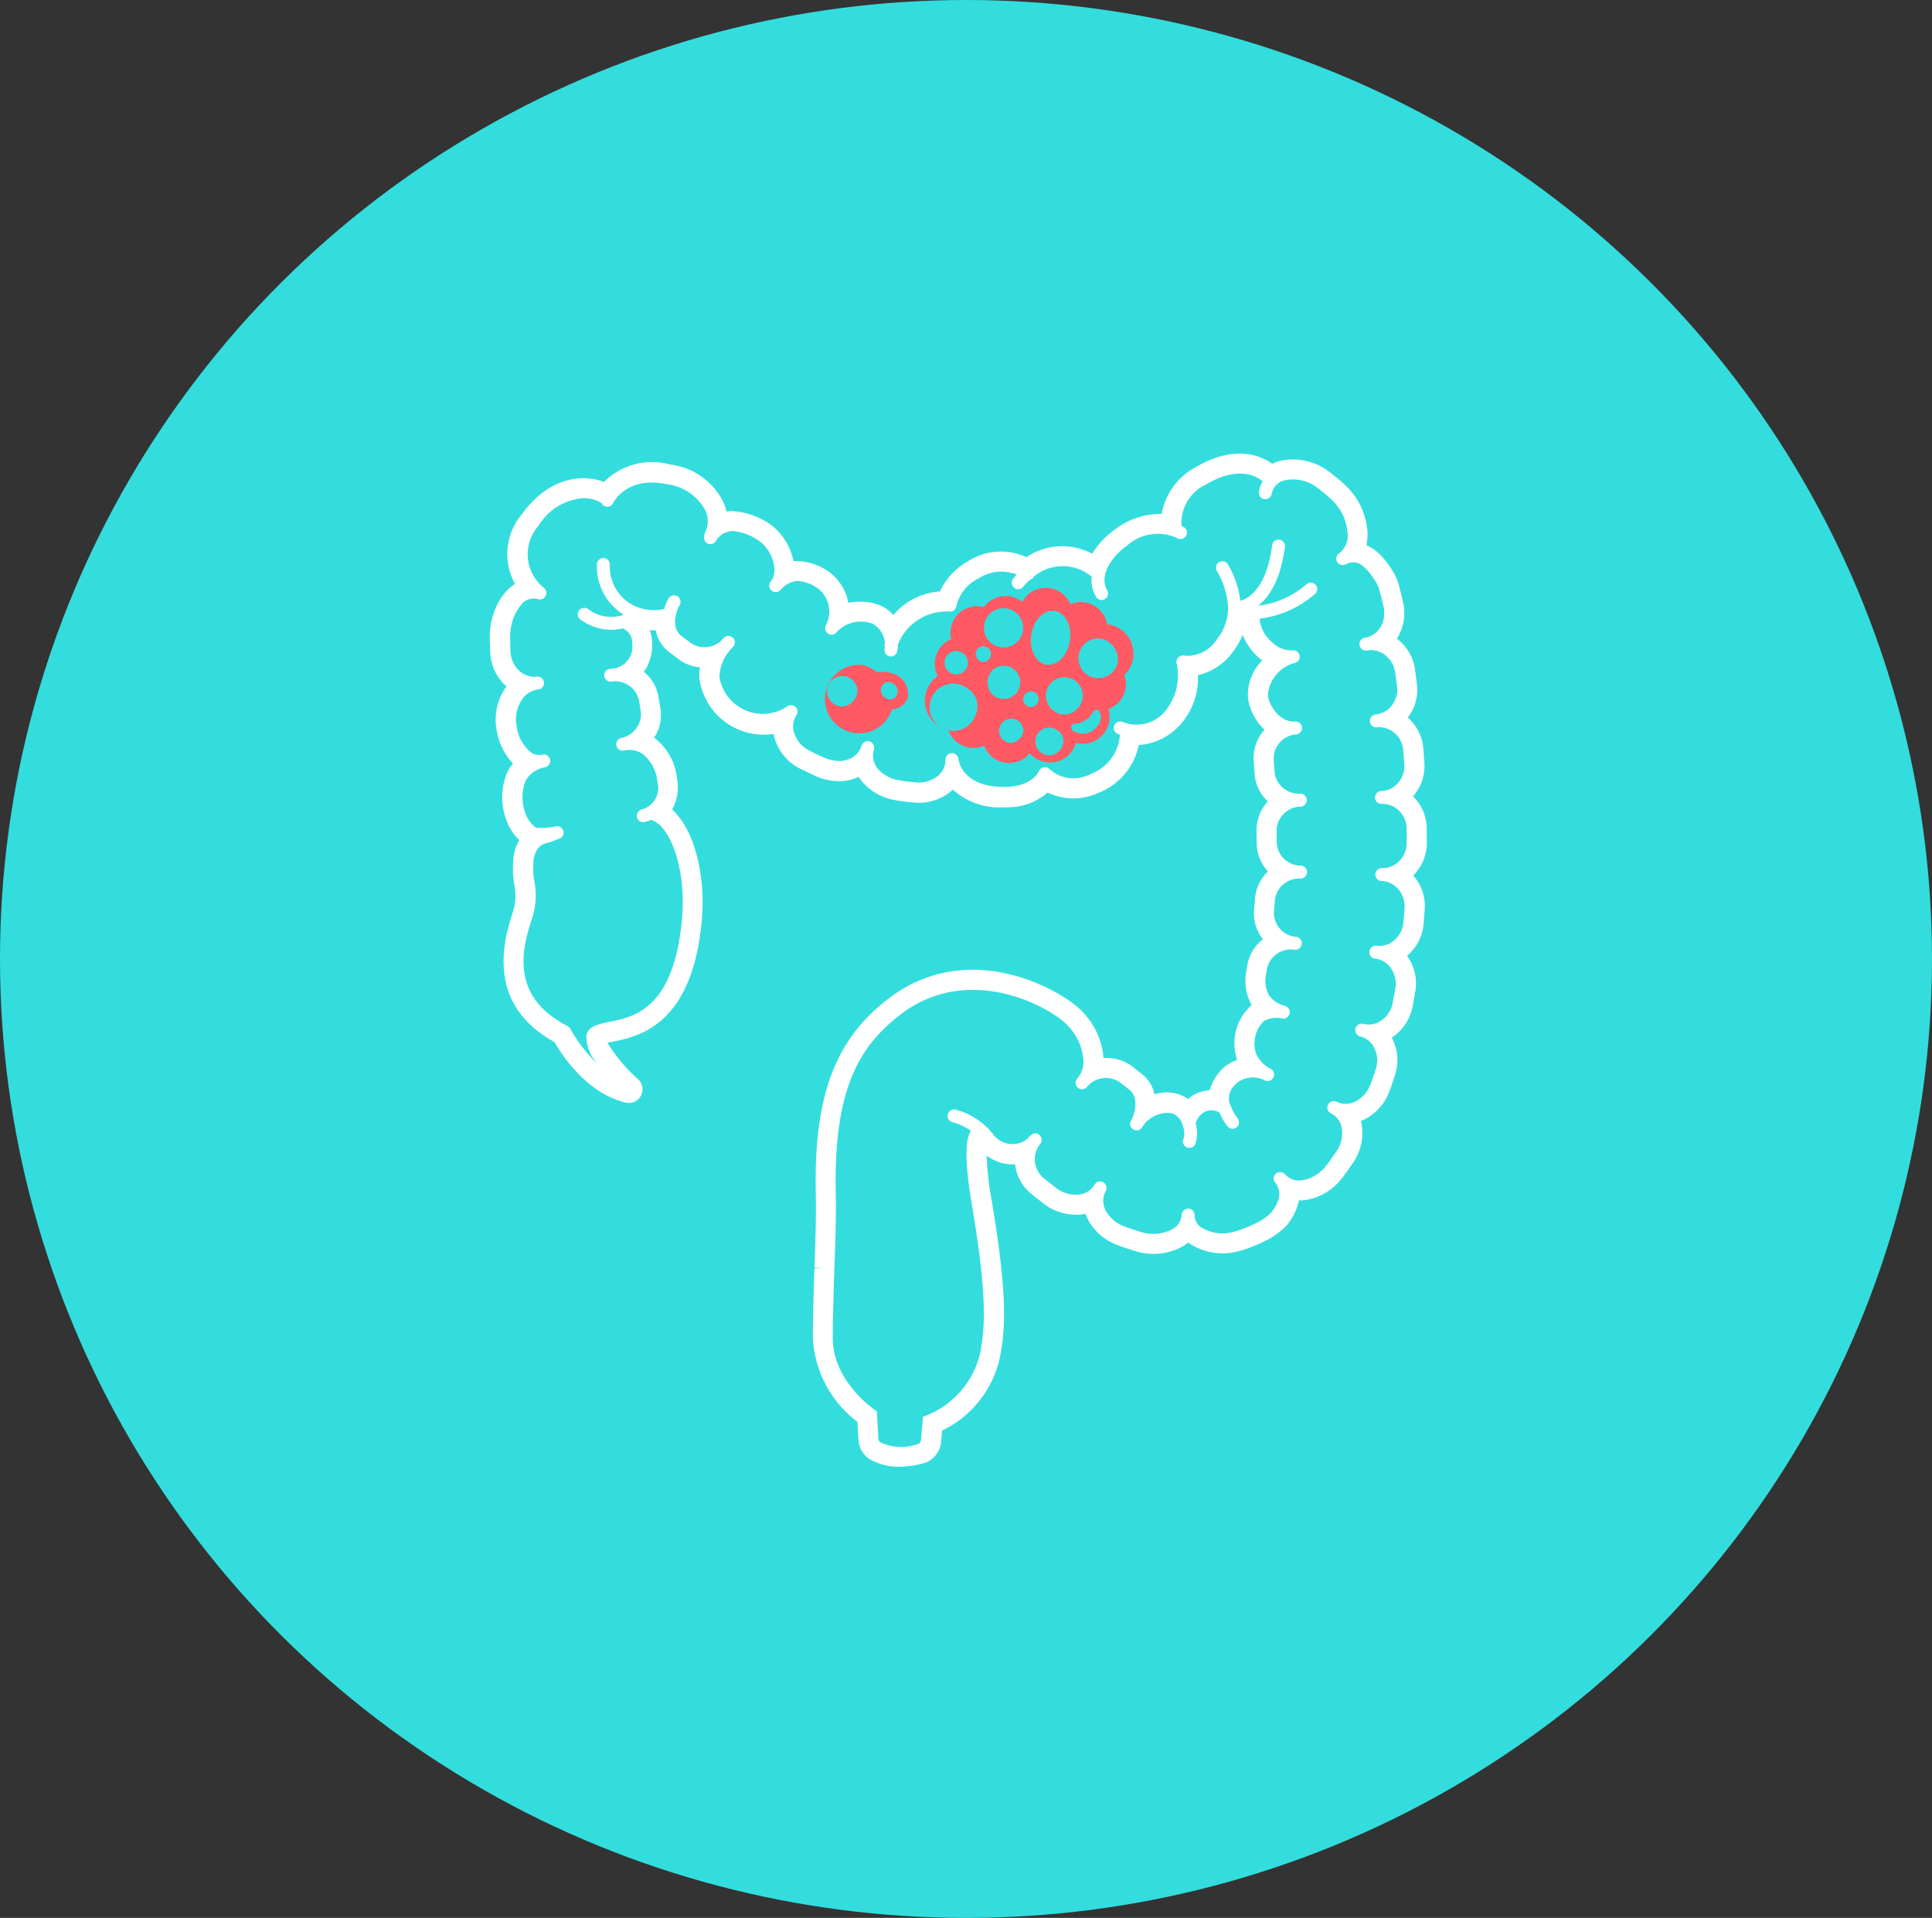 <svg xmlns="http://www.w3.org/2000/svg" width="138" height="137" viewBox="0 0 138 137">
  <rect x="0" y="0" width="138" height="137" fill="#333333" stroke="none"/>
  <defs>
    <style>
      .cls-1 {
        fill: #3dd;
      }

      .cls-2 {
        fill: #ff5a64;
      }

      .cls-3 {
        fill: #fff;
      }
    </style>
  </defs>
  <g id="Group_87" data-name="Group 87" transform="translate(-1027 -3249)">
    <ellipse id="Ellipse_7" data-name="Ellipse 7" class="cls-1" cx="69" cy="68.5" rx="69" ry="68.5" transform="translate(1027 3249)"/>
    <g id="Group_35" data-name="Group 35" transform="translate(826.438 3215.122)">
      <path id="Path_154" data-name="Path 154" class="cls-2" d="M258.682,73.326a2.122,2.122,0,0,0-1.876-1.906,1.919,1.919,0,0,0-2.061-1.574,1.9,1.9,0,0,0-.562.143,1.91,1.91,0,0,0-3.438-.174,1.91,1.91,0,0,0-2.729.374,1.943,1.943,0,0,0-.664-.053,1.912,1.912,0,0,0-1.729,2.083c.011.087.026.177.045.264a1.908,1.908,0,0,0-1.163,1.94,1.834,1.834,0,0,0,.2.691A2.172,2.172,0,0,0,245.471,79a1.912,1.912,0,0,0,1.974,1.249,1.76,1.76,0,0,0,.577-.147,1.916,1.916,0,0,0,1.963,1.23,1.945,1.945,0,0,0,1.3-.695,1.916,1.916,0,0,0,3.295-.744,1.853,1.853,0,0,0,.664.057,1.918,1.918,0,0,0,1.729-2.087,1.589,1.589,0,0,0-.079-.381,1.921,1.921,0,0,0,1.249-1.978,1.83,1.83,0,0,0-.106-.457,2.116,2.116,0,0,0,.642-1.721m-7.292-1.144c.159-1.061.91-1.823,1.676-1.706s1.249,1.068,1.083,2.125-.91,1.823-1.672,1.7-1.249-1.064-1.087-2.121m-3.363-.691a1.4,1.4,0,1,1,1.17,1.57,1.389,1.389,0,0,1-1.17-1.57M245.2,74.054a.834.834,0,1,1,.7.94.832.832,0,0,1-.7-.94m2.163,3.959a1.688,1.688,0,1,1-.559-2.023,1.506,1.506,0,0,1,.559,2.023m.257-4.039a.552.552,0,1,1,.732-.038.522.522,0,0,1-.732.038m1.057.676a1.183,1.183,0,1,1-.1,1.755,1.249,1.249,0,0,1,.1-1.755m1.136,5.243a.869.869,0,1,1,1.015-.91.979.979,0,0,1-1.015.91m1.2-2.695a.55.55,0,1,1,.736-.034.522.522,0,0,1-.736.034m2.563,2.982a.987.987,0,1,1-.328-1.185.876.876,0,0,1,.328,1.185m-.657-2.634a1.317,1.317,0,1,1,1.755-.083,1.25,1.25,0,0,1-1.755.083m3.333.951a1.638,1.638,0,0,1-.253.336,1.275,1.275,0,0,1-1.6.219c-.291-.2-.121-.517.034-.517a1.578,1.578,0,0,0,1.079-.464,1.6,1.6,0,0,0,.276-.366.357.357,0,0,1,.355-.174l.023.015a.836.836,0,0,1,.083.951m1.291-4.276a1.417,1.417,0,1,1-1.155-1.766,1.5,1.5,0,0,1,1.155,1.766" transform="translate(22.837 7.048)"/>
      <path id="Path_155" data-name="Path 155" class="cls-2" d="M247.384,71.028a1.854,1.854,0,0,0-1.046-.064,3.682,3.682,0,0,0-.985-.532,2.449,2.449,0,1,0,1.989,3.246l.019-.075a1.3,1.3,0,0,0,1.121-.793,1.5,1.5,0,0,0-1.1-1.781m-3.559,2.359a1.087,1.087,0,1,1,1.076-1.208,1.148,1.148,0,0,1-1.076,1.208m3.71-.585a.642.642,0,0,1-.091.038.622.622,0,0,1-.747-.253.612.612,0,0,1,.125-.853.467.467,0,0,1,.181-.072.628.628,0,0,1,.653.283.615.615,0,0,1-.121.857" transform="translate(16.905 10.954)"/>
      <path id="Path_156" data-name="Path 156" class="cls-3" d="M302.471,93.576l0-.483a3.262,3.262,0,0,0-.978-2.333,3.271,3.271,0,0,0,.811-2.393l-.072-.97a3.258,3.258,0,0,0-1.117-2.257,3.26,3.26,0,0,0,.649-2.446l-.125-.981a3.36,3.36,0,0,0-1.3-2.212,3.389,3.389,0,0,0,.438-2.612l-.253-1.049a4.159,4.159,0,0,0-.627-1.4l-.2-.283c-.079-.113-.17-.226-.257-.332a4.742,4.742,0,0,0-.6-.6,3.4,3.4,0,0,0-.676-.4,4.331,4.331,0,0,0,.079-.932,5.439,5.439,0,0,0-.419-1.717,5.148,5.148,0,0,0-1.1-1.57c-.106-.1-.453-.43-.691-.615l-.2-.155a5.921,5.921,0,0,0-.476-.366,4.245,4.245,0,0,0-3.45-.649,2.735,2.735,0,0,0-.472.189c-.868-.619-2.706-1.381-5.461.238a4.7,4.7,0,0,0-2.434,3.344,5.311,5.311,0,0,0-3.261,1.049,5.9,5.9,0,0,0-1.7,1.793,4.56,4.56,0,0,0-4.7.245,4.352,4.352,0,0,0-4.163.283,4.75,4.75,0,0,0-2.012,2.163,4.819,4.819,0,0,0-3.333,1.683,2.6,2.6,0,0,0-.978-.7,3.981,3.981,0,0,0-2.234-.162,3.511,3.511,0,0,0-1.242-2.11,4.1,4.1,0,0,0-2.578-.879.938.938,0,0,0-.1.011,4.318,4.318,0,0,0-1.419-2.446l-.14-.117a5.274,5.274,0,0,0-3.008-1.023c-.075.011-.147.023-.227.038a3.385,3.385,0,0,0-.223-.694,4.9,4.9,0,0,0-3.812-2.668,4.824,4.824,0,0,0-4.707,1.249,3.667,3.667,0,0,0-.657-.189c-.894-.177-3.186-.279-5.19,2.472a4.414,4.414,0,0,0-.506,5,3.13,3.13,0,0,0-.725.642,4.371,4.371,0,0,0-.827,1.54,4.76,4.76,0,0,0-.2.864,4.256,4.256,0,0,0-.053.736l.034,1.1a3.411,3.411,0,0,0,1.162,2.442l-.023.026a4,4,0,0,0-.668,3.148,4.5,4.5,0,0,0,1.155,2.329,3.124,3.124,0,0,0-.374.547,4.586,4.586,0,0,0-.128,3.412,3.594,3.594,0,0,0,.634,1.17c.1.121.208.234.317.347a3.276,3.276,0,0,0-.438,1.668,5.992,5.992,0,0,0,.079,1.48,4.008,4.008,0,0,1-.159,2.174c-1.393,4.167-.37,7.228,3.031,9.1.581,1.012,2.374,3.706,5.107,4.325a.973.973,0,0,0,.872-1.661,11.641,11.641,0,0,1-2.193-2.608,3.7,3.7,0,0,1,.389-.083c1.831-.377,5.631-1.162,6.337-8.541.325-3.4-.551-6.65-2.11-8.039a3.263,3.263,0,0,0,.355-2.185,4.18,4.18,0,0,0-1.642-2.952,2.9,2.9,0,0,0,.449-2.125l-.14-.793a2.846,2.846,0,0,0-1.038-1.781,3.319,3.319,0,0,0,.589-1.989,2.973,2.973,0,0,0-.166-.993c.143.011.287.015.426.015a2.534,2.534,0,0,0,.966,1.559l.457.347a.972.972,0,0,1,.132.1,3,3,0,0,0,1.608.634,3.453,3.453,0,0,0-.049.762,4.628,4.628,0,0,0,5.3,3.993c.019.094.038.177.06.264a3.577,3.577,0,0,0,1.883,2.242l1.1.525a4.357,4.357,0,0,0,1.385.34,3.824,3.824,0,0,0,.744-.023,3.692,3.692,0,0,0,.661-.177c.087-.03.17-.068.253-.106.053.083.106.174.166.253a3.922,3.922,0,0,0,2.4,1.408l.166.03c.1.019.211.042.359.06l.732.079a3.68,3.68,0,0,0,2.676-.717c.076-.072.151-.136.223-.2a4.872,4.872,0,0,0,3.6,1.264c.083,0,.162,0,.245,0a4.278,4.278,0,0,0,2.925-1.053,4.241,4.241,0,0,0,3.627.026,4.653,4.653,0,0,0,2.88-3.416,4.377,4.377,0,0,0,2.906-1.393,4.951,4.951,0,0,0,1.321-3.6,4.239,4.239,0,0,0,2.521-1.7,5.7,5.7,0,0,0,.679-1.174,4.26,4.26,0,0,0,1.034,1.525c.117.106.234.208.358.3a3.483,3.483,0,0,0-1.015,2.706,3.848,3.848,0,0,0,1.178,2.238,3.07,3.07,0,0,0-.774,2.257l.064.857a3,3,0,0,0,.947,2.012,3.081,3.081,0,0,0-.808,2.091l.008.411,0,.438a3.032,3.032,0,0,0,.815,2.061A3.016,3.016,0,0,0,290.2,98.1c0,.1-.015.283-.03.393l-.034.43a2.957,2.957,0,0,0,.634,2.049,2.911,2.911,0,0,0-1.1,1.8l-.1.555a3.624,3.624,0,0,0,.389,2.34,1.03,1.03,0,0,0-.128.128,3.661,3.661,0,0,0-.9,3.8,2.605,2.605,0,0,0-1.268.872,3.222,3.222,0,0,0-.691,1.291,2.7,2.7,0,0,0-1,.257,2.33,2.33,0,0,0-.559.374,2.325,2.325,0,0,0-.672-.347,2.7,2.7,0,0,0-1.717.011,2.443,2.443,0,0,0-.887-1.449l-.6-.476a3.124,3.124,0,0,0-2.155-.676,5.3,5.3,0,0,0-1.442-3.238c-1.295-1.48-8.077-5.5-13.946-.978-3.823,2.944-5.318,7-5.16,13.976.034,1.408-.026,3.261-.094,5.216l.513.019-.517.038c-.057,1.691-.113,3.446-.113,4.994a8.037,8.037,0,0,0,3.186,5.967l.075,1.3a1.738,1.738,0,0,0,1.095,1.514,4.089,4.089,0,0,0,1.778.393,7.131,7.131,0,0,0,1.687-.226,1.747,1.747,0,0,0,1.34-1.54l.068-.819a7.582,7.582,0,0,0,4.137-5.258c.362-1.895.589-4.178-.593-11.183a22.106,22.106,0,0,1-.359-3.2,3.125,3.125,0,0,0,2.031.619,3.181,3.181,0,0,0,1.189,2.136l.842.668a3.789,3.789,0,0,0,2.695.781c.106-.015.2-.03.3-.053.038.106.076.2.121.3a3.863,3.863,0,0,0,2.182,1.94l.645.234.653.208a4.363,4.363,0,0,0,3.118-.234,3.162,3.162,0,0,0,.623-.393c.068.049.136.1.211.147a4.293,4.293,0,0,0,2.857.581,6.215,6.215,0,0,0,1.181-.309l.736-.287.668-.321a5.524,5.524,0,0,0,1.37-1.023,4.189,4.189,0,0,0,.74-1.283,3.439,3.439,0,0,0,.14-.513,3.72,3.72,0,0,0,.46-.026,4.012,4.012,0,0,0,2.559-1.491c.14-.159.309-.4.445-.593l.344-.491a3.731,3.731,0,0,0,.683-2.77,2.716,2.716,0,0,0-.06-.3l.211-.094a3.65,3.65,0,0,0,1.823-2.027l.034-.1c.064-.155.14-.362.166-.453l.174-.517a3.826,3.826,0,0,0,.193-1.4,3.447,3.447,0,0,0-.34-1.249,1.14,1.14,0,0,0-.06-.117c.038-.026.076-.045.109-.072a3.419,3.419,0,0,0,1.389-2.193l.185-1.027a3.405,3.405,0,0,0-.585-2.555,3.33,3.33,0,0,0,1.178-2.31l.042-.491c.011-.132.03-.393.038-.517a3.292,3.292,0,0,0-.819-2.419,3.308,3.308,0,0,0,.974-2.351Zm-3.231,13.191a1.554,1.554,0,0,1-1.3.245.468.468,0,0,0-.562.332.473.473,0,0,0,.336.566,1.528,1.528,0,0,1,1.019.845,1.949,1.949,0,0,1,.2.717,2.284,2.284,0,0,1-.125.849l-.174.521c-.03.091-.091.253-.136.377l-.042.1a2.211,2.211,0,0,1-1.091,1.246,1.5,1.5,0,0,1-1.329.019.457.457,0,1,0-.415.815,1.428,1.428,0,0,1,.781,1.064,2.292,2.292,0,0,1-.427,1.725l-.377.54a4.711,4.711,0,0,1-.328.438,2.685,2.685,0,0,1-1.657,1.015,1.35,1.35,0,0,1-1.246-.4.472.472,0,0,0-.664-.072.453.453,0,0,0-.053.645,1.284,1.284,0,0,1,.189,1.313,2.677,2.677,0,0,1-.468.815,4.046,4.046,0,0,1-.94.694l-.608.291-.657.253a4.711,4.711,0,0,1-.868.23,2.871,2.871,0,0,1-1.861-.355,1.038,1.038,0,0,1-.544-.872l0-.06a.463.463,0,0,0-.925-.011v.057a1.31,1.31,0,0,1-.8,1.042,2.981,2.981,0,0,1-2.076.143l-.611-.193-.6-.215a2.438,2.438,0,0,1-1.37-1.2,1.462,1.462,0,0,1,.026-1.321.459.459,0,1,0-.793-.464,1.451,1.451,0,0,1-1.121.706,2.307,2.307,0,0,1-1.653-.494l-.827-.645a1.78,1.78,0,0,1-.657-1.2,1.71,1.71,0,0,1,.381-1.279.374.374,0,0,0,.034-.068.726.726,0,0,0,.057-.091.589.589,0,0,0,.008-.117.3.3,0,0,0,0-.06.229.229,0,0,0-.03-.1l-.023-.072a.648.648,0,0,0-.045-.06.441.441,0,0,0-.068-.079.457.457,0,0,0-.593.015l-.057.045a1.583,1.583,0,0,1-.623.479,1.723,1.723,0,0,1-2.068-.634,5.072,5.072,0,0,0-2.638-1.706.461.461,0,0,0-.223.895,4.4,4.4,0,0,1,1.313.615c-.34.521-.517,1.778.06,5.212,1.147,6.771.936,8.915.6,10.678a6.352,6.352,0,0,1-3.8,4.435l-.276.1-.151,1.68a.317.317,0,0,1-.242.276,3.47,3.47,0,0,1-2.616-.109.3.3,0,0,1-.181-.26l-.113-1.982-.189-.125c-.03-.019-2.955-2.027-2.955-5.08,0-1.532.057-3.272.113-4.952.072-2,.132-3.888.1-5.348-.174-7.553,1.714-10.583,4.6-12.814,4.993-3.846,10.923-.427,11.987.8a3.928,3.928,0,0,1,1.094,2.363,1.81,1.81,0,0,1-.43,1.389l-.023.026a.459.459,0,0,0,.683.611l.023-.019a1.744,1.744,0,0,1,2.435-.283l.623.487a1.147,1.147,0,0,1,.4.861,2.4,2.4,0,0,1-.306,1.336.453.453,0,0,0,.17.623.458.458,0,0,0,.627-.159,2.137,2.137,0,0,1,2.121-1,1.2,1.2,0,0,1,.725.71c.015.042.026.083.042.117a.258.258,0,0,0,.03.091,1.667,1.667,0,0,1,.042.895.456.456,0,0,0,.211.615.423.423,0,0,0,.2.049.462.462,0,0,0,.415-.257,2.326,2.326,0,0,0,.034-1.483,1.36,1.36,0,0,1,.612-.815,1.1,1.1,0,0,1,1.106.038,3.555,3.555,0,0,0,.574.993.453.453,0,0,0,.347.162.47.47,0,0,0,.3-.113.465.465,0,0,0,.042-.653,3.954,3.954,0,0,1-.494-.925l-.079-.2a1.287,1.287,0,0,1,.31-1.144l.072-.068a.389.389,0,0,0,.053-.083,1.839,1.839,0,0,1,2.117-.264.463.463,0,0,0,.4-.834,2.23,2.23,0,0,1-.974-.947,1.161,1.161,0,0,1-.064-.136,2.241,2.241,0,0,1,.551-2.329,1.914,1.914,0,0,1,1.257-.2.46.46,0,1,0,.226-.891,2,2,0,0,1-1.121-.762,2.193,2.193,0,0,1-.223-1.389l.1-.544a1.732,1.732,0,0,1,1.963-1.31.467.467,0,0,0,.51-.408.458.458,0,0,0-.393-.513,1.722,1.722,0,0,1-1.6-1.77l.034-.415c.007-.109.03-.332.034-.438a1.744,1.744,0,0,1,1.831-1.54.472.472,0,0,0,.472-.445.459.459,0,0,0-.442-.476,1.729,1.729,0,0,1-1.729-1.665l0-.438-.008-.43a1.749,1.749,0,0,1,1.721-1.687.463.463,0,0,0-.019-.925h-.076a1.736,1.736,0,0,1-1.774-1.566l-.06-.864a1.726,1.726,0,0,1,1.612-1.8.469.469,0,0,0,.411-.51.457.457,0,0,0-.506-.408c-.917.083-1.812-.951-1.932-1.872a2.568,2.568,0,0,1,1.887-2.306.46.46,0,1,0-.159-.906,2,2,0,0,1-1.5-.653,2.462,2.462,0,0,1-.823-1.615,7.364,7.364,0,0,0,3.933-1.744.461.461,0,1,0-.551-.74,6.385,6.385,0,0,1-3.484,1.559c.785-.611,1.6-1.819,1.914-4.2a.46.46,0,1,0-.913-.117c-.393,3.008-1.615,3.774-2.268,3.971a7.023,7.023,0,0,0-.883-2.6.462.462,0,0,0-.811.442,5.688,5.688,0,0,1,.815,2.6l-.011.045a.3.3,0,0,0,.011.083,3.578,3.578,0,0,1-.781,2.148,2.48,2.48,0,0,1-2.344,1.193.45.45,0,0,0-.427.125.461.461,0,0,0-.121.434,4.027,4.027,0,0,1-.819,3.408,2.656,2.656,0,0,1-3.012.785.46.46,0,0,0-.615.208.454.454,0,0,0,.208.615,1.543,1.543,0,0,0,.185.083,3.221,3.221,0,0,1-2.076,2.793,2.594,2.594,0,0,1-2.94-.328.463.463,0,0,0-.423-.143.468.468,0,0,0-.347.279c-.019.045-.464,1.068-2.34,1.117-3.148.079-3.4-1.91-3.408-1.989a.481.481,0,0,0-.483-.423.471.471,0,0,0-.442.468,1.547,1.547,0,0,1-.6,1.212,2.278,2.278,0,0,1-1.634.4l-.7-.072c-.091-.015-.185-.03-.276-.049l-.143-.026a2.517,2.517,0,0,1-1.51-.845,1.527,1.527,0,0,1-.257-1.325.461.461,0,1,0-.879-.276,1.493,1.493,0,0,1-.94.959,2.8,2.8,0,0,1-.377.1,2.237,2.237,0,0,1-.423.011,2.8,2.8,0,0,1-.913-.226l-.634-.287-.4-.208a2.15,2.15,0,0,1-1.14-1.317,1.5,1.5,0,0,1,.177-1.227.456.456,0,0,0-.068-.593.473.473,0,0,0-.6-.026,3.133,3.133,0,0,1-4.827-2.1,3.016,3.016,0,0,1,.789-1.97,2.927,2.927,0,0,0,.208-.223.462.462,0,0,0-.672-.63,2.409,2.409,0,0,0-.2.219,1.755,1.755,0,0,1-2.2.147c-.068-.057-.128-.1-.189-.143l-.438-.328a1.168,1.168,0,0,1-.46-.9,1.985,1.985,0,0,1,.057-.642,2.5,2.5,0,0,1,.264-.683.463.463,0,0,0-.808-.453,3.364,3.364,0,0,0-.3.744,3.365,3.365,0,0,1-2.431-.389,3.153,3.153,0,0,1-1.453-2.8.461.461,0,1,0-.921.038,4.049,4.049,0,0,0,1.914,3.559,2.728,2.728,0,0,1-2.548-.411.462.462,0,1,0-.54.751,3.723,3.723,0,0,0,2.2.732,3.59,3.59,0,0,0,.826-.1l.042.026a1.105,1.105,0,0,1,.63,1.061,1.591,1.591,0,0,1-1.589,1.8.461.461,0,0,0,.1.917,1.731,1.731,0,0,1,1.963,1.313l.136.811a1.743,1.743,0,0,1-1.4,1.9.46.46,0,0,0-.34.555.466.466,0,0,0,.551.343,1.668,1.668,0,0,1,1.321.245,2.874,2.874,0,0,1,1.057,2,1.588,1.588,0,0,1-1.117,1.963.463.463,0,0,0,.106.913.442.442,0,0,0,.1-.015,2.161,2.161,0,0,0,.438-.151c1.332.317,2.578,3.442,2.219,7.16-.6,6.326-3.367,6.9-5.193,7.269a5.145,5.145,0,0,0-1.068.294.944.944,0,0,0-.57.732,3.077,3.077,0,0,0,.8,1.978,10.515,10.515,0,0,1-1.933-2.506.49.49,0,0,0-.2-.2c-3.854-1.982-3.412-5.054-2.593-7.511a5.414,5.414,0,0,0,.219-2.835,4.565,4.565,0,0,1-.072-1.193l0-.06c0-.011-.034-1.283.985-1.48a2.917,2.917,0,0,0,.483-.166c.117-.045.23-.094.34-.125a.457.457,0,1,0-.208-.891,5.293,5.293,0,0,1-1.393.1,1.586,1.586,0,0,1-.143-.109,1.742,1.742,0,0,1-.26-.268,2.154,2.154,0,0,1-.389-.717,3.25,3.25,0,0,1,.038-2.287,1.97,1.97,0,0,1,1.393-.947.461.461,0,1,0-.208-.9.956.956,0,0,1-.785-.151,2.807,2.807,0,0,1-1.034-1.812,2.533,2.533,0,0,1,.4-2.019,1.625,1.625,0,0,1,1.095-.672l.038,0a.461.461,0,0,0-.1-.917l-.038,0a1.592,1.592,0,0,1-1.174-.377,2.009,2.009,0,0,1-.676-1.434L237,79.332a2.935,2.935,0,0,1,.034-.487,4.153,4.153,0,0,1,.143-.642,3.1,3.1,0,0,1,.559-1.053,1.134,1.134,0,0,1,1.238-.483.457.457,0,0,0,.555-.208.47.47,0,0,0-.117-.589,3.069,3.069,0,0,1-.381-4.439,4.1,4.1,0,0,1,3.076-1.959,2.319,2.319,0,0,1,1.423.34.442.442,0,0,0,.366.26.462.462,0,0,0,.464-.26c.038-.075.97-1.929,3.778-1.355a3.645,3.645,0,0,1,2.786,1.842,1.812,1.812,0,0,1,0,1.619.484.484,0,0,0-.053.26.453.453,0,0,0,.838.328,1.344,1.344,0,0,1,.457-.476,1.7,1.7,0,0,1,.683-.226,3.934,3.934,0,0,1,2.019.77,2.791,2.791,0,0,1,1,1.819,1.383,1.383,0,0,1-.245,1.015.46.46,0,1,0,.7.6,1.789,1.789,0,0,1,1.2-.634,2.828,2.828,0,0,1,1.536.593,2.1,2.1,0,0,1,.506,2.551.461.461,0,0,0,.774.5,2.349,2.349,0,0,1,2.544-.589,1.723,1.723,0,0,1,.887,1.344.447.447,0,0,0,0,.306.583.583,0,0,1-.011.094.464.464,0,0,0,.309.577.533.533,0,0,0,.132.019.46.46,0,0,0,.442-.328,1.765,1.765,0,0,0,.053-.509,3.718,3.718,0,0,1,3.68-2.367.462.462,0,0,0,.506-.408,2.9,2.9,0,0,1,1.57-1.955,2.951,2.951,0,0,1,2.733-.279c-.094.106-.185.2-.257.3a.453.453,0,0,0,.079.642.458.458,0,0,0,.283.1.471.471,0,0,0,.366-.177,3.917,3.917,0,0,1,.479-.494.447.447,0,0,0,.226-.151l.026-.057a3.22,3.22,0,0,1,4.156-.011,2.313,2.313,0,0,0,.306,1.43.467.467,0,0,0,.4.23.486.486,0,0,0,.234-.064.465.465,0,0,0,.162-.634c-.6-1.015.309-2.423,1.468-3.223a3.266,3.266,0,0,1,3.525-.5.461.461,0,0,0,.491-.781c-.015-.008-.079-.045-.177-.094v-.038a3.037,3.037,0,0,1,1.763-2.921c2.317-1.363,3.612-.589,4.042-.215a1.9,1.9,0,0,0-.272.744.459.459,0,0,0,.393.521.471.471,0,0,0,.525-.393,1.192,1.192,0,0,1,.921-.947,2.829,2.829,0,0,1,2.253.468,3.469,3.469,0,0,1,.381.3c.087.064.162.128.215.166.132.106.392.343.577.517a3.823,3.823,0,0,1,.777,1.121,4.039,4.039,0,0,1,.294,1.193,1.607,1.607,0,0,1-.57,1.423l-.023.015a.461.461,0,0,0-.147.634.466.466,0,0,0,.634.147l.023-.015a1.091,1.091,0,0,1,1.227.2,2.92,2.92,0,0,1,.381.393,2.358,2.358,0,0,1,.189.245l.189.268a2.741,2.741,0,0,1,.415.913l.249,1.042a1.974,1.974,0,0,1-.257,1.514,1.6,1.6,0,0,1-1.053.7l-.03,0a.462.462,0,0,0,.162.91l.026,0a1.588,1.588,0,0,1,1.227.3,1.881,1.881,0,0,1,.755,1.276l.132.966a1.858,1.858,0,0,1-.381,1.4,1.655,1.655,0,0,1-1.125.627.461.461,0,0,0-.43.51.456.456,0,0,0,.5.408,1.655,1.655,0,0,1,1.246.393A1.819,1.819,0,0,1,300.8,87.5l.072.962a1.872,1.872,0,0,1-.476,1.374,1.654,1.654,0,0,1-1.159.547.46.46,0,1,0,0,.921h.038a1.665,1.665,0,0,1,1.2.468,1.821,1.821,0,0,1,.562,1.332l0,.479v.487a1.84,1.84,0,0,1-.562,1.351,1.655,1.655,0,0,1-1.147.468h-.068a.461.461,0,0,0-.026.921h.026a1.638,1.638,0,0,1,1.147.544,1.913,1.913,0,0,1,.479,1.408c-.008.117-.026.355-.034.479l-.045.5a1.892,1.892,0,0,1-.679,1.325,1.592,1.592,0,0,1-1.2.37l-.042,0a.462.462,0,0,0-.113.917l.042.008a1.579,1.579,0,0,1,1.064.623,2,2,0,0,1,.351,1.5l-.189,1.015a1.974,1.974,0,0,1-.8,1.272" transform="translate(0 0)"/>
    </g>
  </g>
</svg>
